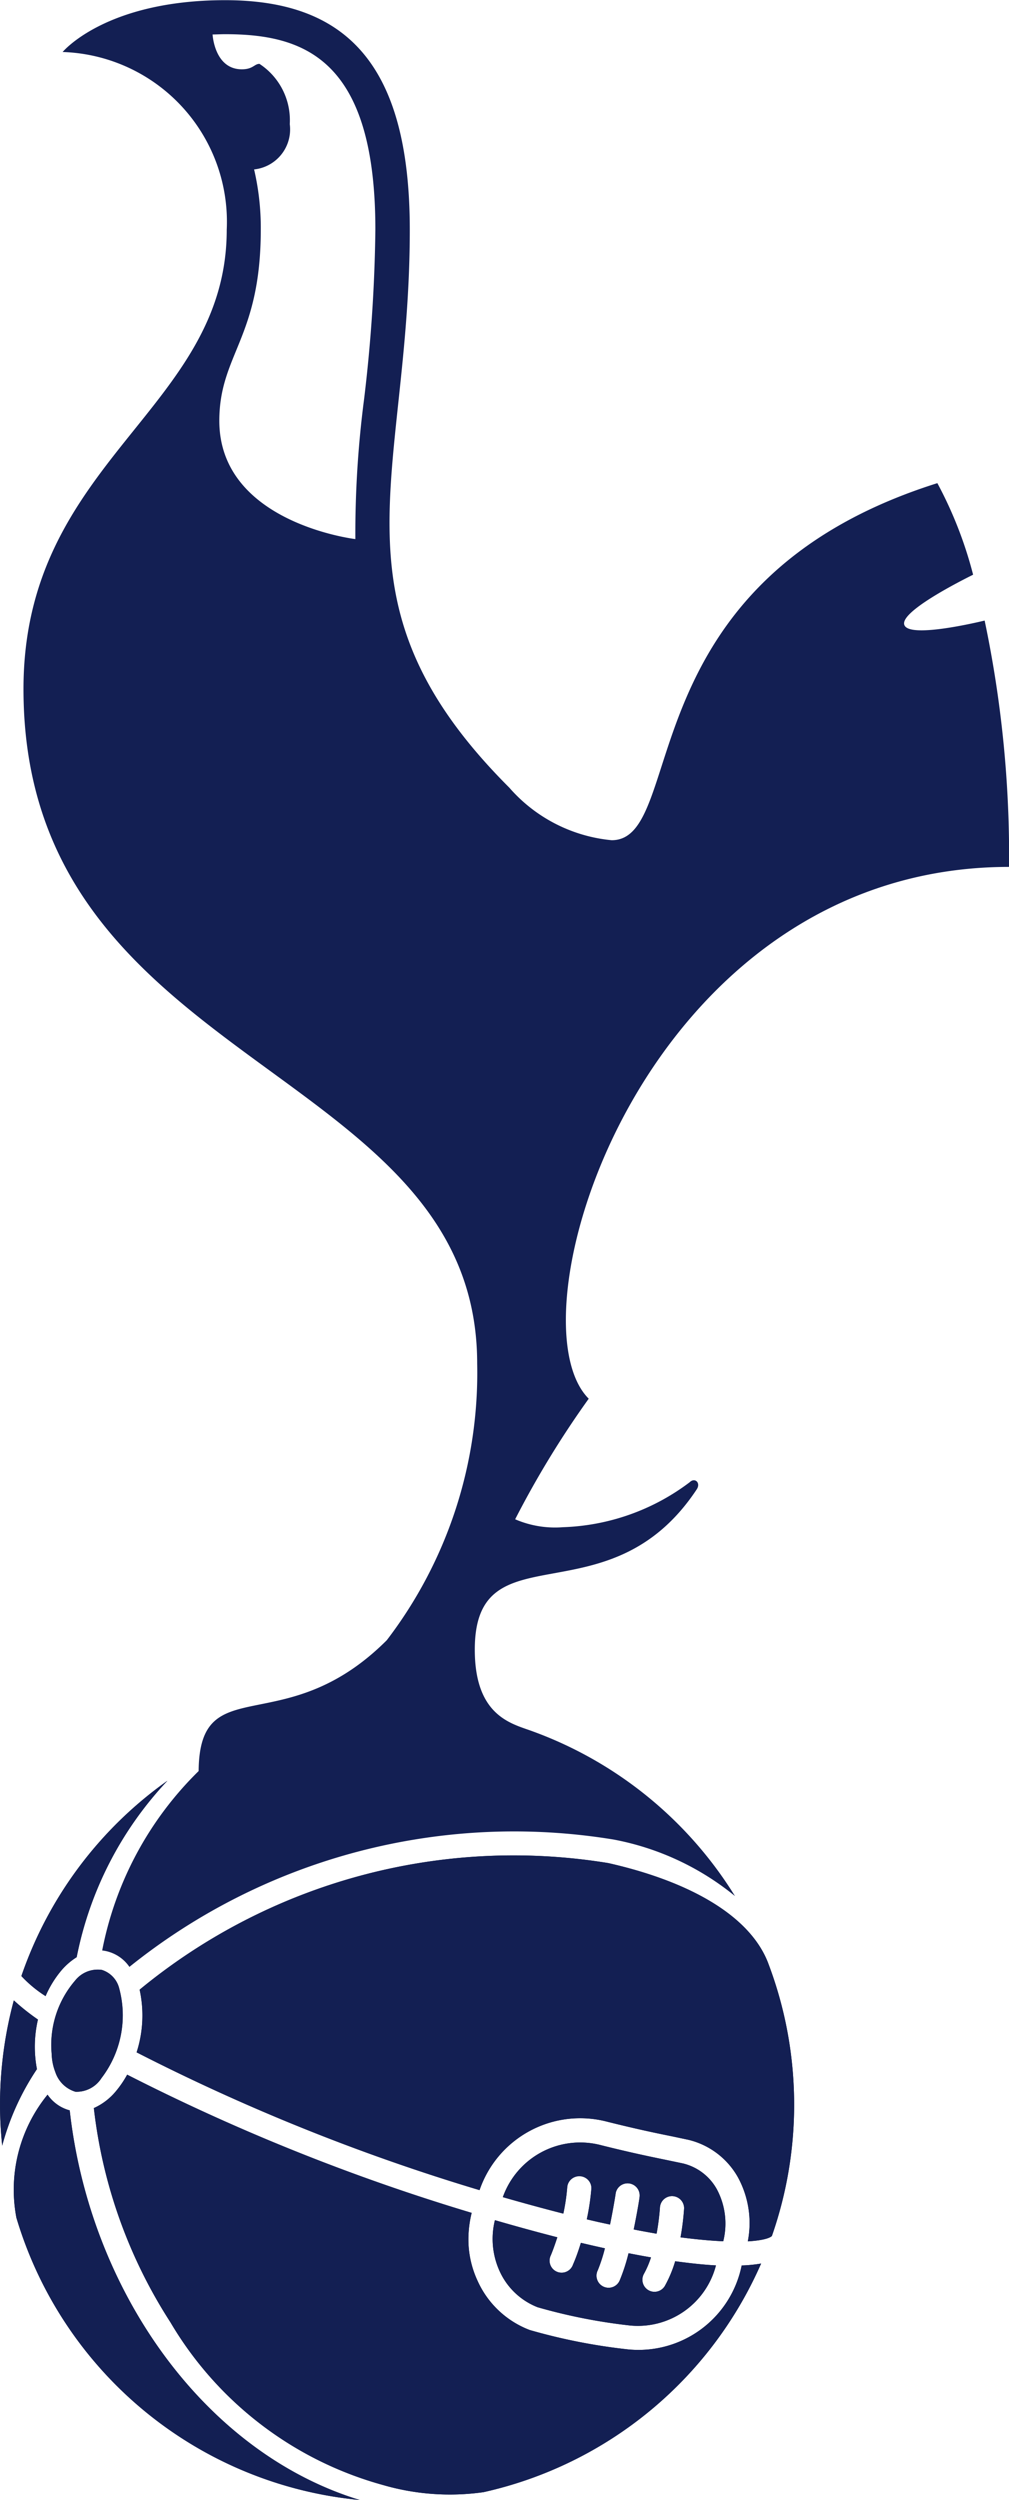 <svg id="Tottenham_Logo" data-name="Tottenham Logo" xmlns="http://www.w3.org/2000/svg" width="22.042" height="54.61" viewBox="0 0 22.042 54.61">
  <g id="Group_334" data-name="Group 334">
    <g id="Group_333" data-name="Group 333">
      <g id="Group_330" data-name="Group 330" transform="translate(0 38.898)">
        <g id="Group_329" data-name="Group 329">
          <path id="Path_8778" data-name="Path 8778" d="M535.34,259.734a.85.85,0,0,1-.484-.343,3.285,3.285,0,0,0-.681,2.688,8.682,8.682,0,0,0,7.5,6.166C538.287,267.214,535.78,263.682,535.34,259.734Zm-.694-1.984a4.817,4.817,0,0,1-.527-.419,8.752,8.752,0,0,0-.294,2.629q.012.276.04.546a5.592,5.592,0,0,1,.759-1.673A2.615,2.615,0,0,1,534.646,257.75Zm.167-.512a2.266,2.266,0,0,1,.336-.55,1.434,1.434,0,0,1,.343-.3,7.823,7.823,0,0,1,1.982-3.854,8.692,8.692,0,0,0-3.19,4.266A2.672,2.672,0,0,0,534.812,257.238Zm12.721,7.717a12.721,12.721,0,0,1-2.145-.423,2.046,2.046,0,0,1-1.138-1.072,2.148,2.148,0,0,1-.2-.823,2.407,2.407,0,0,1,.07-.664,44.971,44.971,0,0,1-7.526-3.019,2.216,2.216,0,0,1-.239.353,1.332,1.332,0,0,1-.489.377,10.89,10.89,0,0,0,1.673,4.679,7.792,7.792,0,0,0,4.641,3.554,5.233,5.233,0,0,0,2.2.157,8.685,8.685,0,0,0,6.063-4.994,3.1,3.1,0,0,1-.425.042A2.3,2.3,0,0,1,547.533,264.955Zm3.624-5.7a8.653,8.653,0,0,0-.559-2.735c-.4-1.047-1.734-1.789-3.492-2.187a12.841,12.841,0,0,0-10.24,2.765,2.626,2.626,0,0,1-.066,1.369,44.42,44.42,0,0,0,7.492,3.01,2.324,2.324,0,0,1,2.788-1.495c.675.169,1.112.258,1.428.322l.349.074a1.694,1.694,0,0,1,1.079.818,2.088,2.088,0,0,1,.216,1.4c.33-.019.489-.074.527-.12A8.68,8.68,0,0,0,551.158,259.254Zm-1.542,3.34a1.593,1.593,0,0,0-.139-1.136,1.156,1.156,0,0,0-.74-.565l-.334-.07c-.305-.063-.764-.155-1.453-.328a1.793,1.793,0,0,0-2.149,1.134c.449.129.891.25,1.322.36a4.4,4.4,0,0,0,.085-.573.264.264,0,1,1,.527.03,5.26,5.26,0,0,1-.1.668l.254.059.254.055c.076-.37.125-.685.125-.692a.264.264,0,0,1,.521.08c0,.025-.051.341-.129.719.177.036.345.064.5.093a5.148,5.148,0,0,0,.074-.58.264.264,0,0,1,.527.027,5.616,5.616,0,0,1-.078.632C549.054,262.556,549.362,262.582,549.616,262.594Zm-4.888.645a1.519,1.519,0,0,0,.833.795,12.161,12.161,0,0,0,2.03.4,1.762,1.762,0,0,0,1.866-1.314c-.281-.015-.58-.049-.891-.091a2.663,2.663,0,0,1-.228.544.264.264,0,0,1-.459-.26,2.018,2.018,0,0,0,.159-.368c-.163-.028-.328-.059-.491-.091a4.073,4.073,0,0,1-.188.582.264.264,0,1,1-.483-.211,3.558,3.558,0,0,0,.155-.478l-.254-.057-.271-.063c-.047.152-.1.311-.171.472a.263.263,0,1,1-.485-.2c.055-.133.1-.266.142-.393-.444-.114-.9-.239-1.364-.374A1.7,1.7,0,0,0,544.728,263.239Zm-8.689-6.574a.629.629,0,0,0-.582.233,2.151,2.151,0,0,0-.512,1.6v0a1.185,1.185,0,0,0,.08.4.666.666,0,0,0,.44.429.645.645,0,0,0,.569-.3,2.256,2.256,0,0,0,.387-1.954A.566.566,0,0,0,536.04,256.665Z" transform="translate(-533.817 -252.532)" fill="#121e3d"/>
        </g>
      </g>
      <g id="Group_332" data-name="Group 332">
        <g id="Group_331" data-name="Group 331">
          <path id="Path_8779" data-name="Path 8779" d="M544.241,261.808a9.609,9.609,0,0,1-1.975,6.045c-2.242,2.242-4.091.609-4.11,2.858a7.48,7.48,0,0,0-2.107,3.92c.021,0,.044.006.066.009a.836.836,0,0,1,.529.349,13.411,13.411,0,0,1,10.578-2.782,5.915,5.915,0,0,1,2.651,1.235,8.7,8.7,0,0,0-4.459-3.613c-.442-.159-1.225-.339-1.225-1.771,0-2.672,2.923-.594,4.848-3.5.095-.142-.04-.269-.154-.156a4.853,4.853,0,0,1-2.769.982,2.2,2.2,0,0,1-1.043-.173,20.791,20.791,0,0,1,1.607-2.634c-1.789-1.789,1.22-11.617,9.182-11.617a24.969,24.969,0,0,0-.533-5.381c-.19.045-1.69.4-1.758.083-.061-.279,1.106-.886,1.506-1.085a8.9,8.9,0,0,0-.781-2c-6.824,2.151-5.453,7.8-7.114,7.8a3.388,3.388,0,0,1-2.236-1.147c-4.076-4.074-2.175-6.771-2.175-12.188,0-3.649-1.417-5.015-4.034-5.015s-3.55,1.132-3.55,1.132a3.71,3.71,0,0,1,3.585,3.882c0,3.943-4.44,5.03-4.44,10.031C534.327,255.4,544.241,255.238,544.241,261.808Zm-4.727-24.77a5.618,5.618,0,0,0-.146-1.314.879.879,0,0,0,.779-.99,1.469,1.469,0,0,0-.662-1.316c-.112,0-.14.119-.385.119-.6,0-.639-.761-.639-.761.087,0,.178-.006.271-.006,1.707,0,3.285.518,3.285,4.267a33.99,33.99,0,0,1-.247,3.71,22.65,22.65,0,0,0-.19,3.052s-2.972-.351-2.972-2.585C538.61,239.761,539.514,239.409,539.514,237.038Zm-4.174,41.085a.85.85,0,0,1-.484-.343,3.285,3.285,0,0,0-.681,2.688,8.682,8.682,0,0,0,7.5,6.166C538.287,285.6,535.78,282.072,535.34,278.123Zm-.694-1.984a4.825,4.825,0,0,1-.527-.419,8.751,8.751,0,0,0-.294,2.629q.012.276.04.546a5.592,5.592,0,0,1,.759-1.673A2.615,2.615,0,0,1,534.646,276.139Zm.167-.512a2.268,2.268,0,0,1,.336-.55,1.436,1.436,0,0,1,.343-.3,7.823,7.823,0,0,1,1.982-3.854,8.691,8.691,0,0,0-3.19,4.266A2.67,2.67,0,0,0,534.812,275.627Zm12.721,7.717a12.715,12.715,0,0,1-2.145-.423,2.047,2.047,0,0,1-1.138-1.072,2.148,2.148,0,0,1-.2-.823,2.406,2.406,0,0,1,.07-.664,44.969,44.969,0,0,1-7.526-3.019,2.218,2.218,0,0,1-.239.353,1.333,1.333,0,0,1-.489.377,10.891,10.891,0,0,0,1.673,4.679,7.792,7.792,0,0,0,4.641,3.554,5.233,5.233,0,0,0,2.2.157,8.685,8.685,0,0,0,6.063-4.994,3.1,3.1,0,0,1-.425.042A2.3,2.3,0,0,1,547.533,283.344Zm3.065-8.436c-.4-1.047-1.734-1.789-3.492-2.187a12.841,12.841,0,0,0-10.24,2.765,2.627,2.627,0,0,1-.066,1.369,44.42,44.42,0,0,0,7.492,3.01,2.324,2.324,0,0,1,2.788-1.495c.675.169,1.112.258,1.428.322l.349.074a1.694,1.694,0,0,1,1.079.818,2.088,2.088,0,0,1,.216,1.4c.33-.019.489-.074.527-.119a8.706,8.706,0,0,0-.081-5.955Zm-5.87,6.72a1.519,1.519,0,0,0,.833.795,12.157,12.157,0,0,0,2.03.4,1.762,1.762,0,0,0,1.866-1.314c-.281-.015-.58-.049-.891-.091a2.666,2.666,0,0,1-.228.544.264.264,0,0,1-.459-.26,2.017,2.017,0,0,0,.159-.368c-.163-.028-.328-.059-.491-.091a4.078,4.078,0,0,1-.188.582.264.264,0,1,1-.483-.211,3.56,3.56,0,0,0,.155-.478l-.254-.057-.271-.063c-.047.152-.1.311-.171.472a.263.263,0,1,1-.485-.2c.055-.133.1-.266.142-.393-.444-.114-.9-.239-1.364-.374A1.7,1.7,0,0,0,544.728,281.628Zm4.888-.645a1.593,1.593,0,0,0-.139-1.136,1.156,1.156,0,0,0-.74-.565l-.334-.07c-.305-.063-.764-.155-1.453-.328a1.793,1.793,0,0,0-2.149,1.134c.449.129.891.25,1.322.36a4.4,4.4,0,0,0,.085-.573.264.264,0,0,1,.527.03,5.26,5.26,0,0,1-.1.668l.254.059.254.055c.076-.37.125-.685.125-.692a.264.264,0,0,1,.521.08c0,.025-.051.341-.129.719.177.036.345.065.5.093a5.148,5.148,0,0,0,.074-.58.264.264,0,0,1,.527.027,5.615,5.615,0,0,1-.078.632C549.054,280.945,549.362,280.972,549.616,280.983Zm-13.576-5.929a.629.629,0,0,0-.582.233,2.152,2.152,0,0,0-.512,1.6v0a1.185,1.185,0,0,0,.08.4.666.666,0,0,0,.44.429.645.645,0,0,0,.569-.3,2.256,2.256,0,0,0,.387-1.954A.566.566,0,0,0,536.04,275.054Z" transform="translate(-533.817 -232.023)" fill="#131f53"/>
        </g>
      </g>
    </g>
  </g>
</svg>
